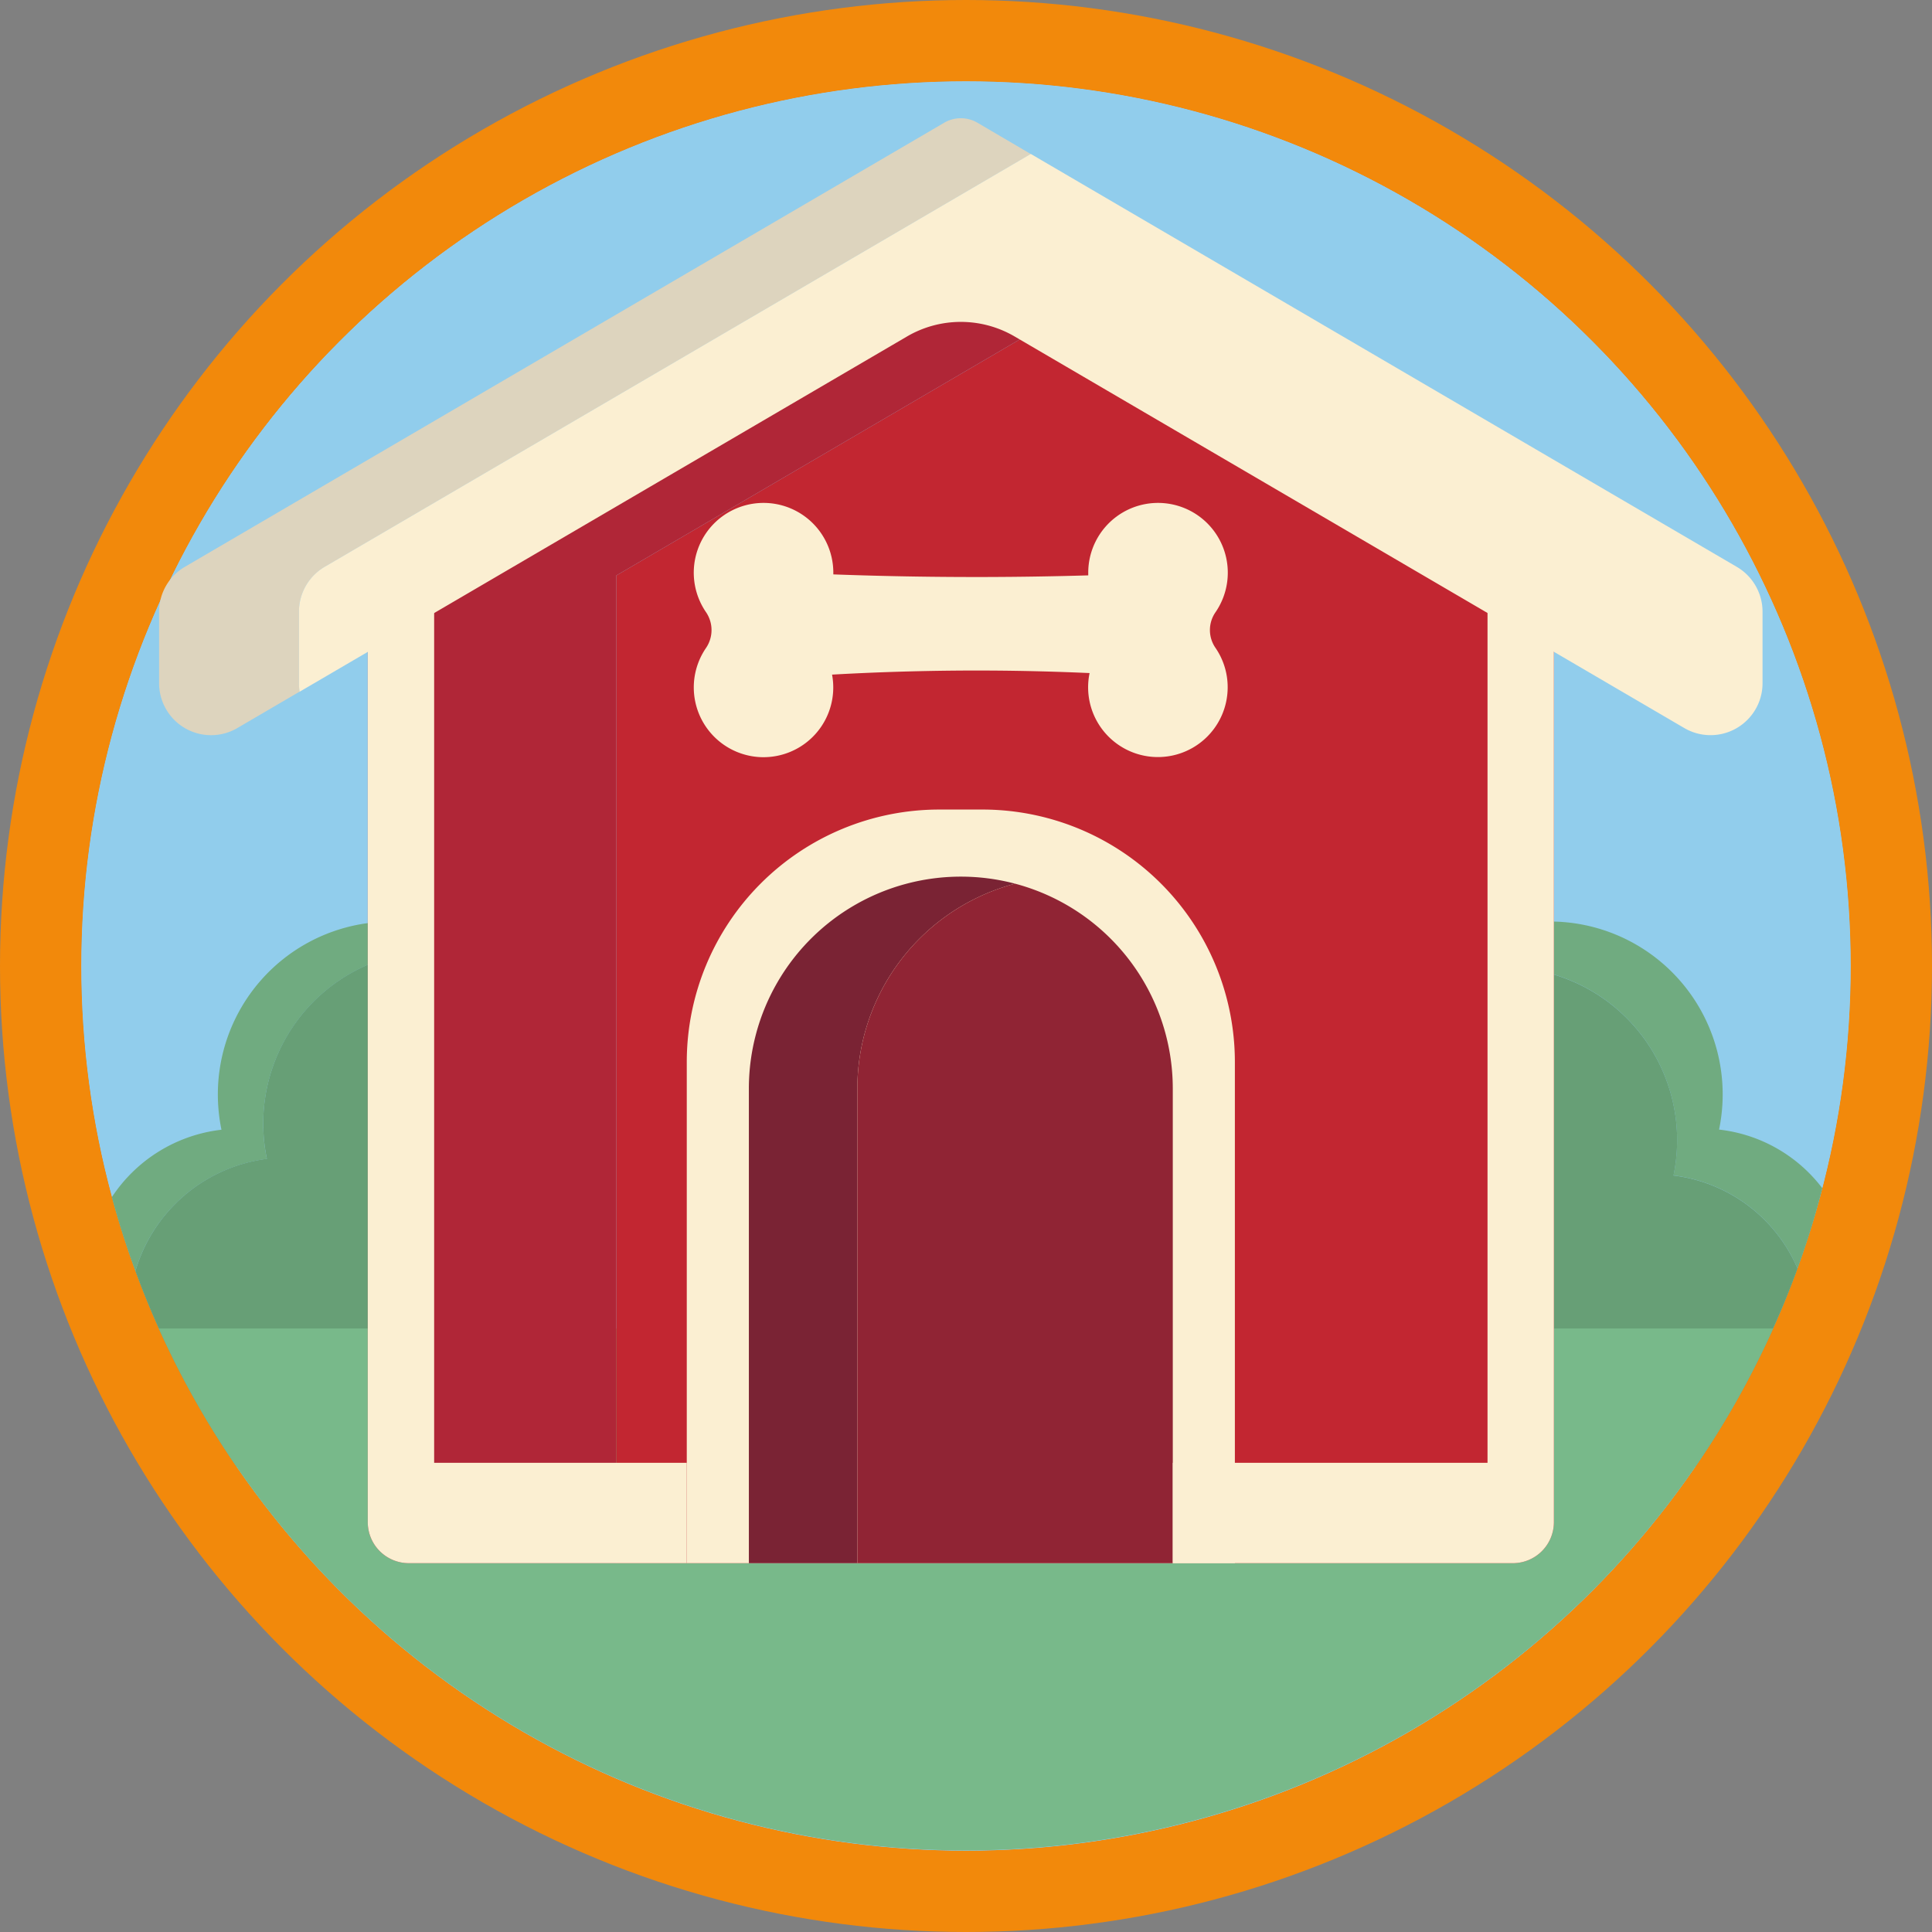 <svg xmlns="http://www.w3.org/2000/svg" width="95" height="95" viewBox="0 0 95 95">
  <rect x="0" y="0" width="95" height="95" fill="#808080" stroke="none"/>
  <g id="Grupo_29" data-name="Grupo 29" transform="translate(-254 -619)">
    <g id="Ellipse_1082_copy_3" data-name="Ellipse 1082 copy 3" transform="translate(258 623)" fill="#d7d7d7" stroke="#f2890b" stroke-linejoin="round" stroke-width="4">
      <circle cx="43.5" cy="43.5" r="43.5" stroke="none"/>
      <circle cx="43.5" cy="43.5" r="45.5" fill="none"/>
    </g>
    <g id="Vector_Smart_Object" data-name="Vector Smart Object" transform="translate(258 623)">
      <g id="BULINE">
        <circle id="Elipse_4" data-name="Elipse 4" cx="43.5" cy="43.5" r="43.5" fill="#91cdec"/>
      </g>
      <g id="Icons">
        <g id="Grupo_7" data-name="Grupo 7">
          <path id="Trazado_11" data-name="Trazado 11" d="M20.86,43.471a8.467,8.467,0,0,0-3.419-.719c-.031,0-.063,0-.093,0A8.5,8.5,0,0,0,9.123,52.985,7.771,7.771,0,0,0,2.658,58.5Q2,56.72,1.5,54.866a7.472,7.472,0,0,1,5.39-3.315,8.6,8.6,0,0,1-.178-1.737,8.5,8.5,0,0,1,7.373-8.423,8.741,8.741,0,0,1,1.123-.073,8.465,8.465,0,0,1,5.652,2.153Z" fill="#70ab80"/>
          <path id="Trazado_12" data-name="Trazado 12" d="M23.7,49.814a8.488,8.488,0,0,1-8.5,8.5c-.042,0-.085,0-.127,0a9.041,9.041,0,0,1,.127,1.514,9.117,9.117,0,0,1-.124,1.5,8.718,8.718,0,0,1-1,2.843A7.486,7.486,0,0,1,7.64,68.128a43.258,43.258,0,0,1-3.83-6.8Q3.185,59.941,2.658,58.5a7.771,7.771,0,0,1,6.466-5.519,8.492,8.492,0,0,1,8.224-10.231c.031,0,.063,0,.093,0a8.467,8.467,0,0,1,3.419.719A8.474,8.474,0,0,1,23.7,49.814Z" fill="#679f76"/>
          <path id="Trazado_13" data-name="Trazado 13" d="M84.388,58.377a7.649,7.649,0,0,0-6.1-4.579,8.6,8.6,0,0,0,.178-1.737,8.5,8.5,0,0,0-8.5-8.5c-.279,0-.556.014-.828.041a8.411,8.411,0,0,0-3.951,1.431,8.485,8.485,0,0,1,7.025-3.718c.063,0,.127,0,.19,0a8.5,8.5,0,0,1,8.127,10.229,7.41,7.41,0,0,1,5.079,2.885v0Q85.093,56.446,84.388,58.377Z" fill="#70ab80"/>
          <path id="Trazado_14" data-name="Trazado 14" d="M84.388,58.377q-.545,1.5-1.2,2.948a43.421,43.421,0,0,1-3.82,6.79,7.841,7.841,0,0,1-6.963-6.443c-.025-.114-.046-.229-.065-.347a8.936,8.936,0,0,1-.126-1.5,9.224,9.224,0,0,1,.127-1.514c-.042,0-.085,0-.127,0a8.5,8.5,0,0,1-7.025-13.274,8.411,8.411,0,0,1,3.951-1.431c.272-.027.549-.041.828-.041a8.5,8.5,0,0,1,8.5,8.5,8.6,8.6,0,0,1-.178,1.737A7.649,7.649,0,0,1,84.388,58.377Z" fill="#679f76"/>
          <path id="Trazado_15" data-name="Trazado 15" d="M83.19,61.325a43.525,43.525,0,0,1-79.381,0Z" fill="#78b98a"/>
          <g id="Grupo_6" data-name="Grupo 6">
            <path id="Trazado_16" data-name="Trazado 16" d="M49.352,10.813,43.246,7.242,14.084,24.3v46.55A2.018,2.018,0,0,0,16.1,72.864H26.3V24.3Z" fill="#b02637"/>
            <path id="Trazado_17" data-name="Trazado 17" d="M49.352,10.813,26.3,24.3V72.864H70.389a2.018,2.018,0,0,0,2.018-2.018V24.3Z" fill="#c22631"/>
            <path id="Trazado_18" data-name="Trazado 18" d="M10.7,26.079a2.556,2.556,0,0,1,1.266-2.206l34.717-20.3L44.063,2.035a1.62,1.62,0,0,0-1.635,0L5.089,23.873a2.556,2.556,0,0,0-1.266,2.206V29.6A2.556,2.556,0,0,0,7.67,31.8l3.065-1.793A2.633,2.633,0,0,1,10.7,29.6Z" fill="#ddd4be"/>
            <path id="Trazado_19" data-name="Trazado 19" d="M81.4,23.873,46.685,3.569l-34.717,20.3A2.556,2.556,0,0,0,10.7,26.079V29.6a2.633,2.633,0,0,0,.033.414L40.6,12.545a5.24,5.24,0,0,1,5.291,0l.794.464L78.821,31.8a2.557,2.557,0,0,0,3.813-1.793,2.633,2.633,0,0,0,.033-.414V26.079A2.556,2.556,0,0,0,81.4,23.873Z" fill="#fbefd2"/>
            <path id="Trazado_20" data-name="Trazado 20" d="M55.758,27.843a1.538,1.538,0,0,1,.018-1.749,3.431,3.431,0,1,0-6.265-1.933c0,.044,0,.088,0,.131q-2.464.072-4.929.08-3.8.012-7.606-.128c0-.028,0-.055,0-.083a3.431,3.431,0,1,0-6.265,1.933,1.565,1.565,0,0,1,0,1.775,3.431,3.431,0,0,0,2.672,5.36,3.466,3.466,0,0,0,.8-.057,3.428,3.428,0,0,0,2.731-4q3.831-.216,7.663-.2,2.5.012,5,.124a3.431,3.431,0,1,0,6.79.7A3.413,3.413,0,0,0,55.758,27.843Z" fill="#fbefd2"/>
            <path id="Rectángulo_1" data-name="Rectángulo 1" d="M12.416,0h2.118A12.416,12.416,0,0,1,26.951,12.416V37.057a0,0,0,0,1,0,0H0a0,0,0,0,1,0,0V12.416A12.416,12.416,0,0,1,12.416,0Z" transform="translate(29.77 35.807)" fill="#fbefd2"/>
            <path id="Trazado_21" data-name="Trazado 21" d="M45.913,39.452a10.433,10.433,0,0,0-2.667-.346h0A10.422,10.422,0,0,0,32.823,49.528V72.864h5.334V49.528A10.426,10.426,0,0,1,45.913,39.452Z" fill="#7a2334"/>
            <path id="Trazado_22" data-name="Trazado 22" d="M45.913,39.452a10.426,10.426,0,0,0-7.755,10.077V72.864H53.668V49.528A10.426,10.426,0,0,0,45.913,39.452Z" fill="#902434"/>
            <path id="Trazado_23" data-name="Trazado 23" d="M17.348,67.929V23.753H14.084V70.847A2.018,2.018,0,0,0,16.1,72.864H29.77V67.929Z" fill="#fbefd2"/>
            <path id="Trazado_24" data-name="Trazado 24" d="M69.144,23.753V67.929H53.668v4.935H70.389a2.018,2.018,0,0,0,2.018-2.018V23.753Z" fill="#fbefd2"/>
          </g>
        </g>
      </g>
    </g>
  </g>
</svg>
